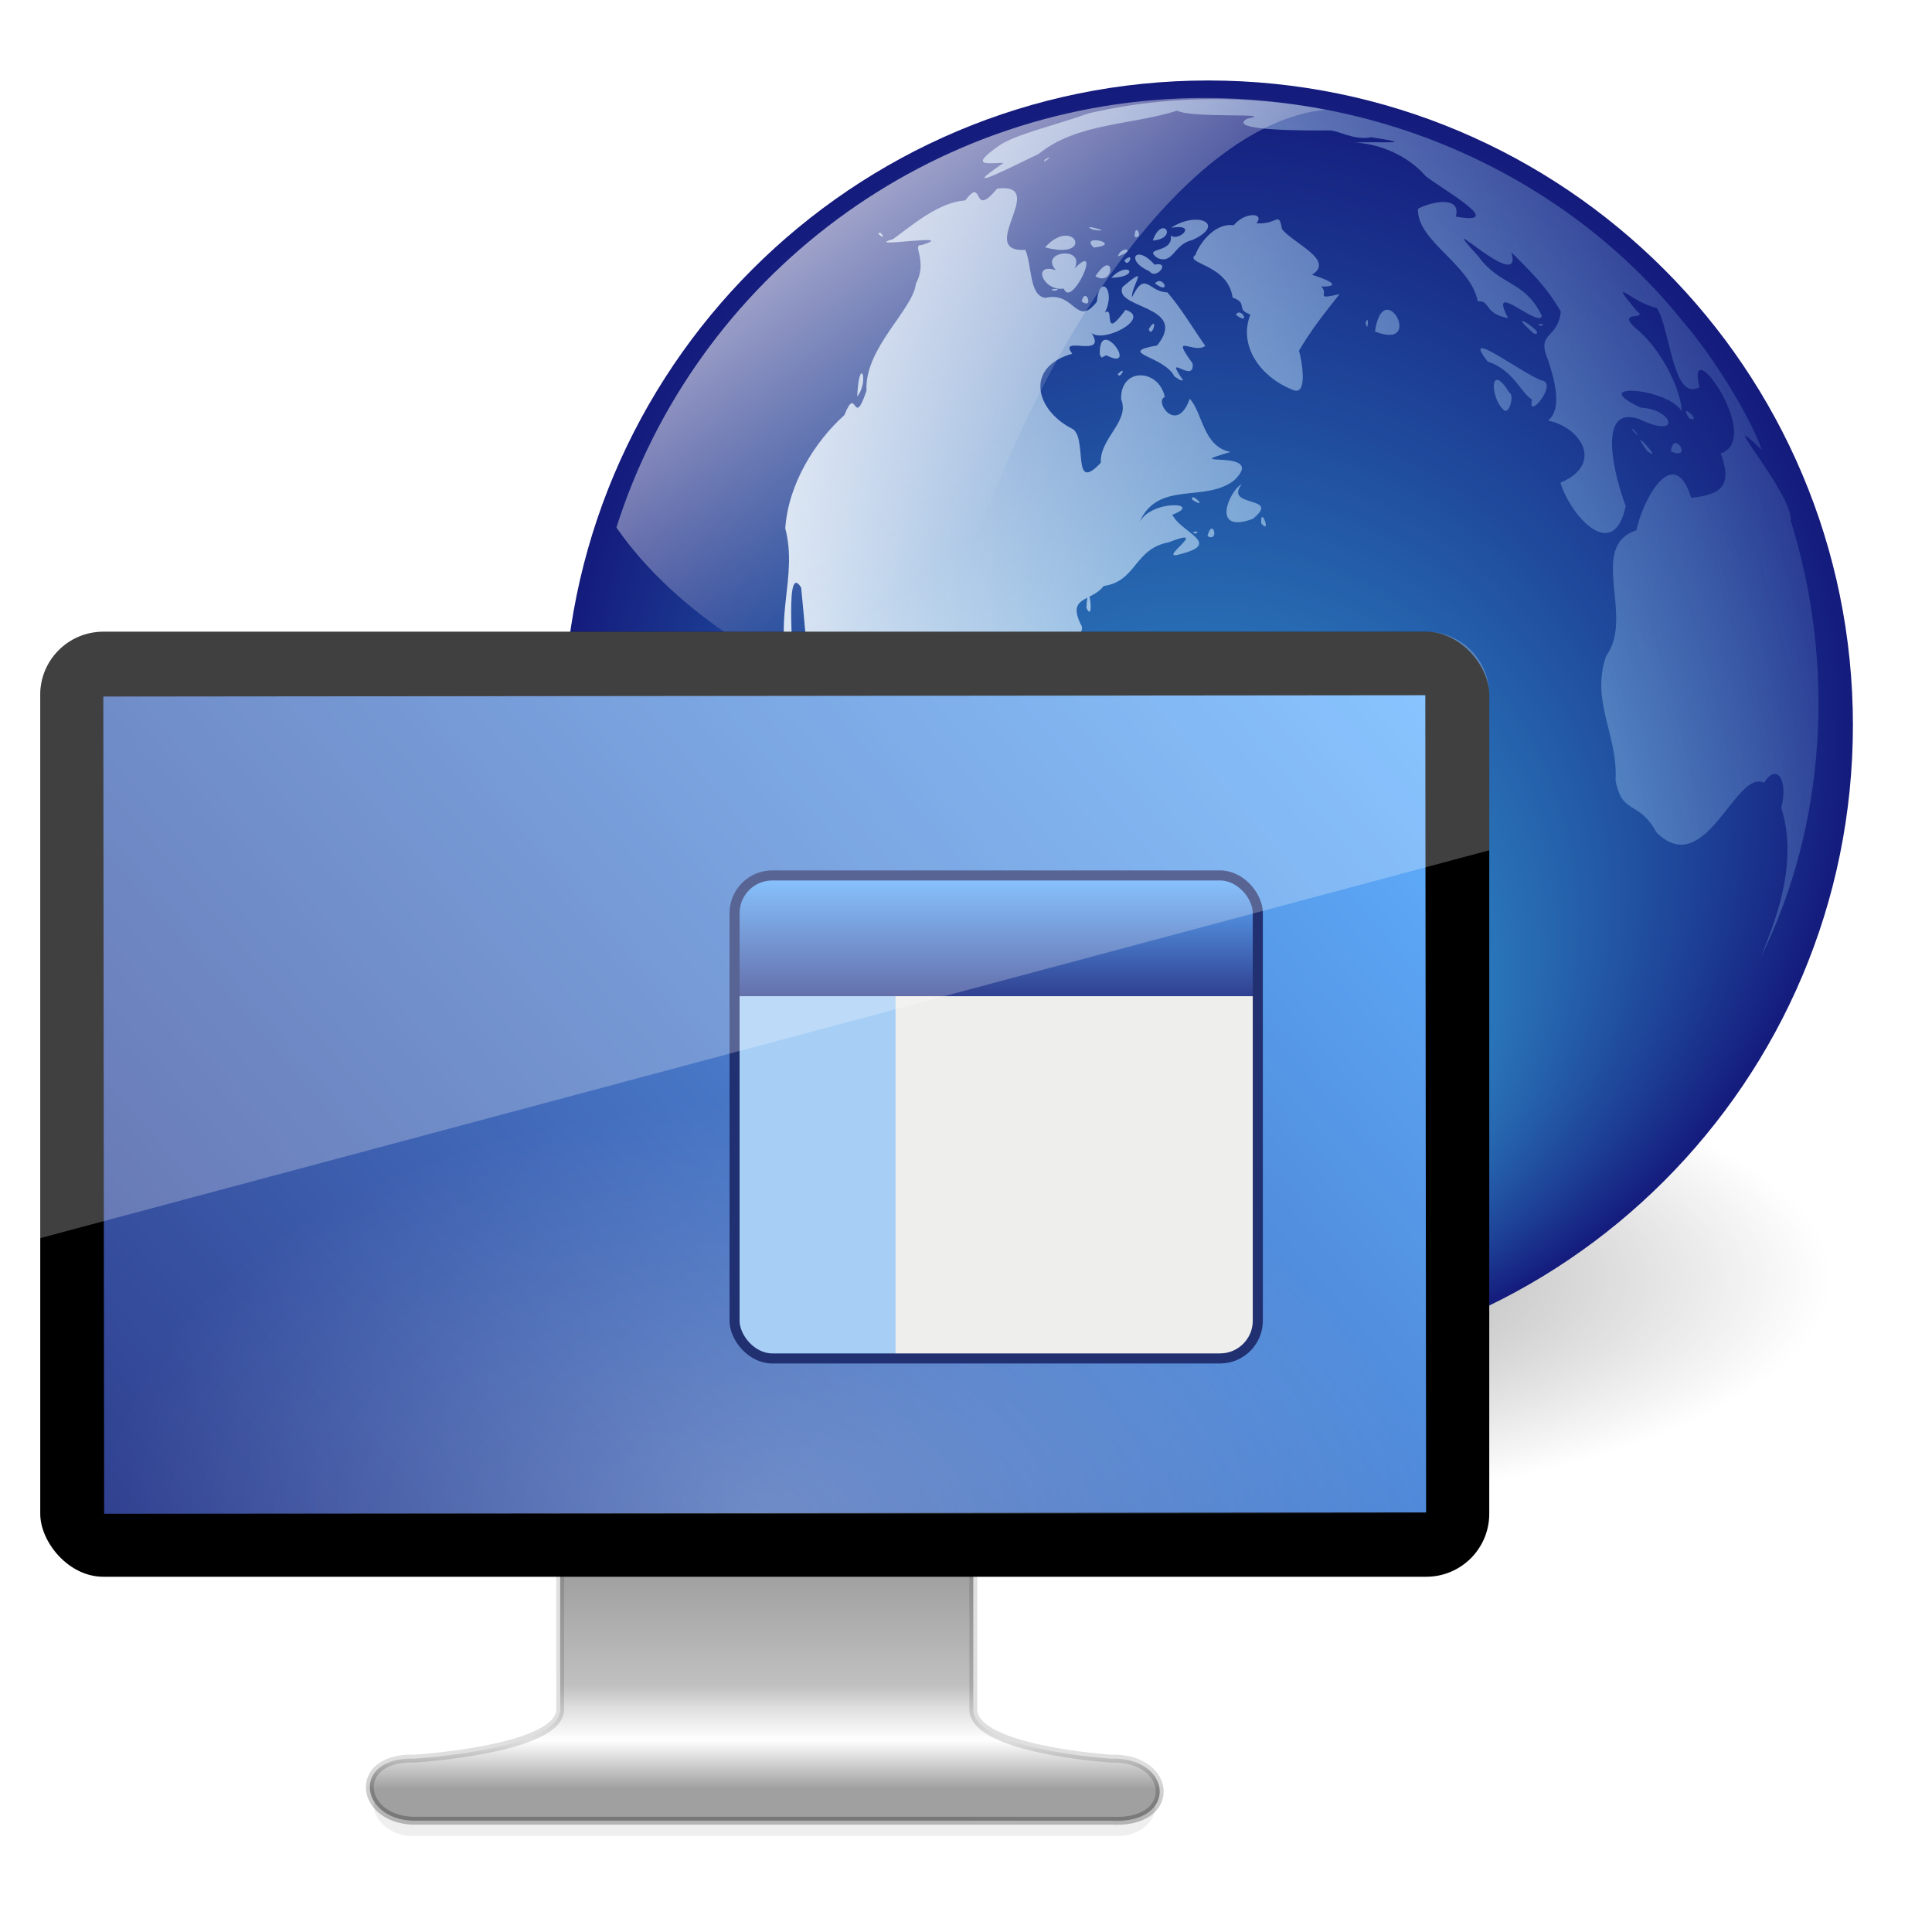 <?xml version="1.0" encoding="UTF-8" standalone="no"?>
<!-- Created with Inkscape (http://www.inkscape.org/) -->

<svg
   xmlns:dc="http://purl.org/dc/elements/1.1/"
   xmlns:cc="http://creativecommons.org/ns#"
   xmlns:rdf="http://www.w3.org/1999/02/22-rdf-syntax-ns#"
   xmlns:svg="http://www.w3.org/2000/svg"
   xmlns="http://www.w3.org/2000/svg"
   xmlns:xlink="http://www.w3.org/1999/xlink"
   xmlns:sodipodi="http://sodipodi.sourceforge.net/DTD/sodipodi-0.dtd"
   xmlns:inkscape="http://www.inkscape.org/namespaces/inkscape"
   width="96"
   height="96"
   id="svg7324"
   sodipodi:version="0.32"
   inkscape:version="0.48.3.1 r9886"
   sodipodi:docname="vinagre.svg"
   inkscape:output_extension="org.inkscape.output.svg.inkscape"
   version="1.1">
  <defs
     id="defs7326">
    <filter
       inkscape:collect="always"
       id="filter14190"
       color-interpolation-filters="sRGB">
      <feGaussianBlur
         inkscape:collect="always"
         stdDeviation="0.789"
         id="feGaussianBlur14192" />
    </filter>
    <linearGradient
       inkscape:collect="always"
       id="linearGradient13101">
      <stop
         style="stop-color:#000000;stop-opacity:1;"
         offset="0"
         id="stop13103" />
      <stop
         style="stop-color:#000000;stop-opacity:0;"
         offset="1"
         id="stop13105" />
    </linearGradient>
    <filter
       color-interpolation-filters="sRGB"
       inkscape:collect="always"
       id="filter3872-9"
       x="-0.064"
       width="1.128"
       y="-0.929"
       height="2.857">
      <feGaussianBlur
         inkscape:collect="always"
         stdDeviation="0.735"
         id="feGaussianBlur3874-4" />
    </filter>
    <linearGradient
       id="linearGradient10826-1">
      <stop
         style="stop-color:#a0a0a0;stop-opacity:1;"
         offset="0"
         id="stop10828-68" />
      <stop
         id="stop10830-4"
         offset="0.514"
         style="stop-color:#c0c0c0;stop-opacity:1;" />
      <stop
         style="stop-color:#e0e0e0;stop-opacity:1;"
         offset="0.628"
         id="stop10832-0" />
      <stop
         id="stop10834-9"
         offset="0.772"
         style="stop-color:#ffffff;stop-opacity:1;" />
      <stop
         style="stop-color:#a0a0a0;stop-opacity:1;"
         offset="1"
         id="stop10836-5" />
    </linearGradient>
    <linearGradient
       id="linearGradient3860">
      <stop
         id="stop3862"
         offset="0"
         style="stop-color:#000000;stop-opacity:0.251;" />
      <stop
         style="stop-color:#000000;stop-opacity:0.251;"
         offset="0.514"
         id="stop3864" />
      <stop
         id="stop3866"
         offset="0.628"
         style="stop-color:#000000;stop-opacity:0.251;" />
      <stop
         style="stop-color:#000000;stop-opacity:0.251;"
         offset="0.772"
         id="stop3868" />
      <stop
         id="stop3870"
         offset="1"
         style="stop-color:#000000;stop-opacity:0.502;" />
    </linearGradient>
    <linearGradient
       id="linearGradient2699-4-2">
      <stop
         style="stop-color:#60b0ff;stop-opacity:1"
         offset="0"
         id="stop2701-3-6" />
      <stop
         style="stop-color:#304090;stop-opacity:1;"
         offset="1"
         id="stop2703-5-8" />
    </linearGradient>
    <linearGradient
       id="linearGradient5687-7-6">
      <stop
         style="stop-color:#ffffff;stop-opacity:1;"
         offset="0"
         id="stop5689-2-5" />
      <stop
         style="stop-color:#ffffff;stop-opacity:0;"
         offset="1"
         id="stop5691-4-9" />
    </linearGradient>
    <linearGradient
       id="linearGradient3142">
      <stop
         style="stop-color:#3cc1ee;stop-opacity:1;"
         offset="0"
         id="stop3144" />
      <stop
         style="stop-color:#141b7c;stop-opacity:1;"
         offset="1"
         id="stop3146" />
    </linearGradient>
    <radialGradient
       gradientUnits="userSpaceOnUse"
       gradientTransform="matrix(0.823,0.231,0.27,-0.963,-96.227,-315.343)"
       fy="-289.913"
       fx="297.45"
       r="17.153"
       cy="-290.592"
       cx="299.448"
       id="XMLID_2_-6">
      <stop
         id="stop228"
         style="stop-color:#FFFFFF"
         offset="0" />
      <stop
         id="stop230"
         style="stop-color:#91d3ff;stop-opacity:0;"
         offset="1" />
    </radialGradient>
    <linearGradient
       inkscape:collect="always"
       id="linearGradient4046">
      <stop
         style="stop-color:#ffffff;stop-opacity:1;"
         offset="0"
         id="stop4048" />
      <stop
         style="stop-color:#ffffff;stop-opacity:0;"
         offset="1"
         id="stop4050" />
    </linearGradient>
    <linearGradient
       id="linearGradient2699-4">
      <stop
         style="stop-color:#60b0ff;stop-opacity:1"
         offset="0"
         id="stop2701-3" />
      <stop
         style="stop-color:#304090;stop-opacity:1;"
         offset="1"
         id="stop2703-5" />
    </linearGradient>
    <radialGradient
       inkscape:collect="always"
       xlink:href="#linearGradient13101"
       id="radialGradient3208"
       gradientUnits="userSpaceOnUse"
       cx="16.537"
       cy="31.564"
       fx="16.537"
       fy="31.564"
       r="16.336" />
    <radialGradient
       inkscape:collect="always"
       xlink:href="#linearGradient3142"
       id="radialGradient3210"
       gradientUnits="userSpaceOnUse"
       cx="138.81"
       cy="147.785"
       fx="135.295"
       fy="217.461"
       r="92.351" />
    <linearGradient
       inkscape:collect="always"
       xlink:href="#XMLID_2_-6"
       id="linearGradient3213"
       gradientUnits="userSpaceOnUse"
       gradientTransform="matrix(0.182,0,0,0.182,219.968,-13.228)"
       x1="-1085.959"
       y1="539.41"
       x2="-474.685"
       y2="375.619" />
    <linearGradient
       inkscape:collect="always"
       xlink:href="#linearGradient4046"
       id="linearGradient3215"
       gradientUnits="userSpaceOnUse"
       gradientTransform="matrix(0.982,0,0,0.979,-0.235,7.487)"
       x1="22.196"
       y1="-3.091"
       x2="51.626"
       y2="35.567" />
    <linearGradient
       inkscape:collect="always"
       xlink:href="#linearGradient2699-4"
       id="linearGradient3077"
       gradientUnits="userSpaceOnUse"
       x1="30.5"
       y1="16"
       x2="30.5"
       y2="19" />
    <radialGradient
       inkscape:collect="always"
       xlink:href="#linearGradient5687-7-6"
       id="radialGradient3086"
       gradientUnits="userSpaceOnUse"
       gradientTransform="matrix(1.826,0,0,1.13,-5.826,-22.522)"
       cx="24"
       cy="44"
       fx="24"
       fy="44"
       r="18" />
    <linearGradient
       inkscape:collect="always"
       xlink:href="#linearGradient10826-1"
       id="linearGradient3059"
       gradientUnits="userSpaceOnUse"
       gradientTransform="matrix(2.022,0,0,1.102,-608.795,-61.684)"
       x1="320.281"
       y1="83.457"
       x2="320.281"
       y2="93.069" />
    <linearGradient
       inkscape:collect="always"
       xlink:href="#linearGradient3860"
       id="linearGradient3061"
       gradientUnits="userSpaceOnUse"
       gradientTransform="matrix(1.565,0,0,1.565,0.435,-26)"
       x1="24.063"
       y1="35.294"
       x2="23.997"
       y2="43.744" />
    <linearGradient
       inkscape:collect="always"
       xlink:href="#linearGradient2699-4-2"
       id="linearGradient3068"
       gradientUnits="userSpaceOnUse"
       gradientTransform="matrix(1.494,0,0,1.271,-2.177,24.915)"
       x1="-45.959"
       y1="-9.069"
       x2="-1.988"
       y2="-41.006" />
  </defs>
  <sodipodi:namedview
     id="base"
     pagecolor="#ffffff"
     bordercolor="#666666"
     borderopacity="1.0"
     inkscape:pageopacity="0.0"
     inkscape:pageshadow="2"
     inkscape:zoom="4"
     inkscape:cx="48"
     inkscape:cy="48"
     inkscape:current-layer="layer1"
     showgrid="true"
     inkscape:grid-bbox="true"
     inkscape:document-units="px"
     inkscape:window-width="1022"
     inkscape:window-height="685"
     inkscape:window-x="57"
     inkscape:window-y="24"
     inkscape:window-maximized="0"
     fit-margin-top="0"
     fit-margin-left="0"
     fit-margin-right="0"
     fit-margin-bottom="0"
     inkscape:object-paths="true"
     inkscape:object-nodes="true" />
  <g
     id="layer1"
     inkscape:label="Layer 1"
     inkscape:groupmode="layer"
     transform="translate(0,48)">
    <g
       id="g3288"
       transform="matrix(2,0,0,2,0,-48)">
      <path
         transform="matrix(0.979,0,0,0.353,13.303,20.613)"
         d="m 32.872,31.564 c 0,9.022 -7.314,16.336 -16.336,16.336 -9.022,0 -16.336,-7.314 -16.336,-16.336 0,-9.022 7.314,-16.336 16.336,-16.336 9.022,0 16.336,7.314 16.336,16.336 z"
         sodipodi:ry="16.335602"
         sodipodi:rx="16.335602"
         sodipodi:cy="31.563871"
         sodipodi:cx="16.536655"
         id="path7005"
         style="opacity:0.62;fill:url(#radialGradient3208);fill-opacity:1;fill-rule:nonzero;stroke:none;filter:url(#filter14190)"
         sodipodi:type="arc" />
      <g
         id="g8074"
         transform="matrix(0.298,0,0,0.298,10.938,-0.59)">
        <path
           sodipodi:type="arc"
           style="fill:url(#radialGradient3210);fill-opacity:1;stroke:none"
           id="path2285"
           sodipodi:cx="138.80981"
           sodipodi:cy="147.785"
           sodipodi:rx="92.351021"
           sodipodi:ry="92.351021"
           d="m 231.161,147.785 c 0,51.004 -41.347,92.351 -92.351,92.351 -51.004,0 -92.351,-41.347 -92.351,-92.351 0,-51.004 41.347,-92.351 92.351,-92.351 51.004,0 92.351,41.347 92.351,92.351 z"
           transform="matrix(0.582,0,0,0.582,-16.76,-23.573)" />
        <path
           style="fill:#000000"
           d=""
           id="path2197"
           inkscape:connector-curvature="0" />
        <path
           style="fill:url(#linearGradient3213);fill-opacity:1"
           d="m 57.929,109.981 c -3.266,-1.602 -1.61,-5.67 -1.54,-9.105 0.92,-5.111 -6.363,-4.612 -7.17,-9.302 -0.927,-1.996 -3.782,-3.745 -1.602,-5.556 -2.568,-2.284 4.255,-3.464 2.042,-6.541 -0.476,-3.687 -2.352,-0.551 -3.324,-1.848 -3.154,-1.36 -2.685,-3.616 -5.032,-5.621 -2.951,-2.878 -6.172,-4.056 -8.879,-7.298 -1.666,-4.059 -1.863,-9.108 -2.335,-13.742 -1.607,-2.565 -0.264,8.235 -0.96,6.611 -1.376,-3.871 0.691,-7.581 -0.365,-11.549 0.254,-3.711 2.478,-7.243 4.931,-9.446 1.059,-2.668 0.71,1.308 1.842,-2.032 -0.195,-3.533 3.914,-6.792 4.117,-8.924 1.035,-1.906 -0.386,-3.287 0.468,-3.211 3.389,-1.079 -5.187,0.344 -2.365,-0.506 1.846,-1.365 3.872,-3.065 6.012,-3.224 1.609,-2.119 0.492,1.649 2.657,-0.983 4.413,-0.542 -1.846,5.356 2.351,5.109 0.565,1.236 0.301,3.84 1.677,4.002 2.457,-0.597 2.557,2.53 4.289,0.321 0.204,-2.412 1.63,-0.987 0.663,0.915 0.885,-0.664 -0.286,2.509 1.723,-0.239 2.203,0.673 -1.779,2.8 -2.825,1.934 1.351,2.173 -2.873,0.119 -1.613,1.723 -3.981,1.138 -3.051,4.657 -0.096,6.211 1.489,0.573 -0.077,5.613 2.475,2.88 -0.09,-2.07 2.448,-3.44 1.695,-5.292 -0.08,-2.699 3.159,-2.559 3.641,-0.187 -0.928,0.324 0.999,3.19 2.082,0.147 1.107,1.219 1.081,3.961 3.399,4.436 -4.72,1.361 3.146,-0.378 0.318,2.351 -2.466,1.942 -6.379,-0.052 -7.925,3.536 0.989,-1.976 5.437,-1.66 2.752,-0.66 0.717,1.493 4.154,2.378 0.781,3.257 -2.455,0.782 2.699,-2.431 -1.078,-0.957 -2.905,0.553 -2.66,3.246 -5.428,3.648 -1.022,1.362 -3.175,0.793 -1.811,3.381 0.292,1.648 -5.827,2.146 -4.651,5.604 0.935,2.198 -0.595,5.005 -1.247,1.341 1.013,-2.799 -4.69,-4.762 -4.593,-3.295 -2.226,-0.911 -5.834,-1.181 -6.323,2.56 -2.396,3.167 2.385,9.603 4.396,4.736 5.684,-0.8 -2.796,5.008 1.925,5.159 4.621,-0.162 -0.587,8.24 5.233,6.439 2.552,3.342 3.136,-1.664 6.267,-1.242 0.25,-0.254 0.162,4.833 0.555,1.093 2.857,0.015 5.926,0.606 8.691,1.711 1.862,3.483 7.858,1.617 9.443,5.626 -1.913,1.886 0.1,4.444 2.036,1.84 2.608,0.427 4.976,1.029 7.948,1.153 6.424,1.22 -2.122,5.896 -1.828,9.475 -1.851,4.138 -7.466,3.533 -9.439,7.505 -1.276,1.855 -5.077,1.899 -5.886,2.141 1.773,2.057 -4.619,1.063 -4.673,2.36 -1.634,1.088 0.4,1.327 -2.25,1.752 l -0.529,-0.057 -0.64,-0.138 -1.73e-4,-9e-5 z m -2.258,-1.912 c -0.008,-0.613 0.56,0.607 0,0 z M 73.078,86.105 c 0.651,-2.19 3.307,1.12 0,0 z m 37.01,-4.313 c 1.66,-3.993 3.018,-8.287 1.712,-12.477 0.619,-2.339 -0.405,-3.758 -1.433,-2.071 -2.377,-1.209 -4.877,8.195 -8.966,4.134 -1.512,-2.753 -2.866,-1.399 -3.416,-4.349 0.235,-3.701 -2.099,-6.56 -0.785,-10.359 2.41,-3.242 -1.555,-9.135 2.526,-10.48 0.534,-2.589 3.12,-7.336 4.571,-2.705 2.611,-0.279 3.428,-1.08 2.457,-3.704 3.652,-1.232 -2.97,-10.451 -1.771,-5.526 -2.228,1.285 -2.429,-4.879 -3.558,-6.605 -1.874,-0.32 -4.28,-2.919 -1.71,0.217 1.248,0.942 -2.17,-0.214 0.353,1.825 1.92,1.749 3.421,4.997 3.426,6.552 -1.271,-1.98 -8.027,-2.403 -3.387,-0.271 2.683,0.111 3.447,2.671 -0.129,0.954 -3.693,-1.298 -2.007,5.011 -1.144,7.239 -0.984,4.724 -4.507,1 -5.446,-1.938 3.681,-1.566 1.691,-4.642 -1.039,-5.183 1.177,-0.915 0.622,-3.183 0.037,-4.984 -1.073,-2.468 0.782,-1.738 1.035,-4.107 -1.266,-2.188 -2.625,-3.43 -4.109,-4.926 1.035,3.692 -6.926,-4.239 -2.771,0.317 1.844,2.529 3.865,1.978 5.309,4.98 -0.297,1.041 -4.573,-3.156 -2.819,0.177 -2.026,-0.361 -1.461,-1.496 -2.529,-1.402 -0.631,-3.111 -5.078,-4.993 -4.99,-7.711 1.131,-0.614 3.635,-1.114 3.157,0.644 4.376,0.806 -1.111,-2.275 -2.496,-3.354 -1.657,-1.908 -4.145,-2.753 -5.934,-2.808 2.179,-0.12 5.457,0.193 1.39,-0.45 -1.468,0.299 -2.805,-0.609 -3.543,-0.569 -1.601,0.017 -8.72,0.058 -6.798,-0.982 2.685,-0.501 -4.742,-0.013 -5.846,-0.666 -3.827,1.225 -8.373,1.012 -11.563,3.62 -1.598,0.735 -7.211,3.651 -2.912,0.738 -1.29,-0.002 -2.947,0.366 -0.385,-1.436 1.311,-0.924 4.694,-1.7 7.484,-2.698 18.038,-4.176 37.964,2.923 49.523,17.341 2.58,2.98 5.664,8.001 6.576,10.706 -4.234,-4.081 2.68,3.727 2.426,5.905 3.702,11.833 3.03,25.28 -2.506,36.415 z M 58.952,70.703 c -0.333,-0.66 1.7,0.461 0,0 z m -3.953,-0.194 c -2.81,-1.012 0.547,-2.881 2.579,-0.327 -0.86,-0.086 -1.903,0.214 -2.579,0.327 z m -2.06,-0.532 c 0.706,-0.335 0.016,-0.123 0,0 z m -2.14,-2.034 c -0.601,-2.375 -7.636,-2.853 -3.831,-3.023 1.266,-0.208 8.868,4.944 3.831,3.023 z m 3.073,-15.286 c 0.15,-2.993 0.716,1.513 0,0 z M 63.964,46.677 c 0.421,-1.655 1.036,0.56 0,0 z m -1.227,-0.327 c 0.671,-0.207 0.335,0.317 0,0 z m 5.711,-0.727 c -0.103,-1.633 0.915,1.026 0,0 z m -0.717,-0.378 c -3.575,1.3 -1.901,-2.404 -0.912,-2.9 -1.533,2.007 3.399,0.924 0.912,2.9 z m -5.032,-1.596 c -0.223,-0.784 1.476,0.908 0,0 z M 100.6,39.556 c -1.79,-2.529 1.643,1.298 0,0 z m 2.006,0.057 c 0.186,-1.927 1.908,0.835 0,0 z M 99.485,37.939 c -0.629,-0.896 1.119,1.089 0,0 z m 4.626,-1.078 c -0.96,-1.582 1.269,0.463 0,0 z M 88.591,36.086 c -1.061,-1.015 -1.109,-4.029 0.551,-1.36 0.437,0.195 -0.049,2.027 -0.551,1.36 z m 2.436,-0.79 c -0.923,-0.542 -1.569,-2.483 -3.692,-3.169 -2.443,-3.087 3.092,1.159 4.521,1.574 1.36,0.264 -1.288,3.443 -0.829,1.595 z M 34.763,35.042 c 0.166,-3.595 1.04,-1.329 0,0 z m 36.347,-0.544 c -2.813,-1.107 -4.582,-3.746 -3.566,-6.298 -1.318,-0.466 -0.108,-0.908 -1.487,-1.415 -0.371,-2.798 -4.095,-2.812 -3.091,-3.555 0.214,-0.721 1.494,-2.702 3.185,-2.471 0.946,-1.149 2.638,-1.043 1.891,-0.163 1.76,0.133 1.86,-1.085 2.136,0.49 0.985,1.21 4.449,2.608 2.495,3.801 2.82,0.894 1.394,1.019 0.769,0.976 0.706,0.656 -0.632,1.128 1.531,0.64 -1.408,1.784 -2.328,2.942 -3.378,4.708 0.21,0.684 0.787,3.809 -0.485,3.287 z m -9.901,-1.131 c -0.863,-1.743 -4.951,-1.948 -1.437,-2.59 2.698,-3.366 -3.693,-3.04 -2.888,-4.874 2.354,-1.977 0.754,-0.23 0.781,0.871 1.136,-2.305 1.384,-0.445 2.955,-0.418 1.156,1.316 2.273,3.214 3.162,4.457 -0.937,0.743 -3.012,-1.217 -1.058,1.466 0.209,1.834 -2.553,-1.123 -0.776,1.428 l -0.27,-0.047 -0.469,-0.293 1.4e-5,5e-6 z M 56.491,33.165 c 0.853,-0.822 0.123,0.529 0,0 z m -1.504,-1.624 c -0.116,-3.431 3.375,1.524 0.54,0.055 l -0.395,0.199 -0.144,-0.254 2e-6,-4e-6 z m 22.945,-1.922 c 0.691,-4.821 4.217,1.668 0,0 z m 13.256,0.184 c -2.771,-2.448 1.304,0.165 0,0 z M 59.071,29.408 c 0.872,-1.358 0.255,0.941 0,0 z m 18.078,-0.529 c 0.312,-0.859 0.192,1.081 0,0 z m 14.388,0.155 c 0.671,-0.207 0.335,0.317 0,0 z M 66.334,28.233 c 0.395,-0.756 1.328,0.958 0,0 z M 53.471,27.119 c 0.32,-1.35 1.092,0.731 0,0 z m -1.485,-1.078 c -1.764,0.24 -2.675,-2.214 -0.648,-1.531 -1.482,-1.586 2.469,-2.063 1.554,-0.158 2.399,-2.442 -0.271,3.431 -0.906,1.689 z m -1.008,0.067 c 1.134,-0.181 0.014,0.315 0,0 z m 8.613,-0.5 c 0.652,-0.781 1.422,1.065 0,0 z m -4.972,-0.593 c 1.634,-2.48 1.689,0.959 0,0 z m 1.326,0.125 c 1.461,-1.525 2.495,-0.049 0,0 z m 3.19,-0.538 c -2.083,-0.916 -1.122,-2.307 0.413,-0.56 1.426,-0.284 0.126,1.304 -0.413,0.56 z m -2.096,-0.924 c 0.968,-0.847 0.276,0.785 0,0 z m 2.77,-0.18 c -1.332,-0.954 1.325,-0.343 1.097,-1.88 0.635,0.532 2.33,-1.014 0.026,-0.651 2.258,-1.463 4.619,-0.267 1.775,1.02 -1.59,0.369 -1.565,2.034 -2.898,1.511 z m -3.317,-0.14 c 0.283,-0.945 1.687,-0.569 0,0 z m -6.072,-0.758 c 2.449,-2.676 4.19,1.133 0,0 z m 4.067,0.02 c -1.298,-1.215 2.614,-0.294 0,6e-6 l 0,-6e-6 z m 4.921,-0.583 c 0.762,-2.211 2.215,-0.202 0,0 z m -0.911,-0.182 c 0.516,0.009 0.193,-0.022 0,0 z M 57.891,21.724 c 0.011,-1.389 0.811,0.255 0,0 z M 36.533,21.491 c 0.098,-0.456 0.795,0.693 0,0 z m 17.862,-0.367 c -1.297,-0.606 2.159,0.338 0,0 z m -3.968,-5.855 c 0.979,-0.543 -0.444,0.56 0,0 z"
           id="path2185"
           inkscape:connector-curvature="0" />
        <g
           id="Foreground_Grid_1_"
           transform="matrix(0.339,0,0,0.339,-896.689,-180.77)" />
        <path
           style="fill:url(#linearGradient3215);fill-opacity:1;stroke:none"
           d="m 63.785,10.148 c -23.005,0 -42.502,15.063 -49.1,35.813 4.987,7.165 14.114,13.004 25.544,16.392 0.316,-1.411 0.638,-2.825 1.009,-4.251 C 48.068,31.822 61.975,12.271 73.813,11.126 70.569,10.488 67.216,10.148 63.785,10.148 z"
           id="path4041-0"
           sodipodi:nodetypes="cccscc"
           inkscape:connector-curvature="0" />
      </g>
    </g>
    <g
       id="g3082">
      <rect
         transform="matrix(1.412,0,0,1.565,3.924,-26)"
         ry="1.312"
         rx="1.312"
         y="42.337"
         x="10.375"
         height="1.899"
         width="27.5"
         id="rect10838"
         style="opacity:0.25;fill:#000000;fill-opacity:1;fill-rule:nonzero;stroke:none;stroke-width:1;marker:none;visibility:visible;display:inline;overflow:visible;filter:url(#filter3872-9);enable-background:accumulate" />
      <path
         sodipodi:nodetypes="ccccccccc"
         id="path2682-8"
         d="m 27.835,29.243 c 0,0 0,7.715 0,7.715 -0.045,1.986 -7.226,2.426 -7.226,2.426 -3.254,-0.106 -2.749,3.216 0.196,3.085 l 34.38,0 c 3.394,0.212 3.112,-3.186 0,-3.085 0,0 -6.778,-0.44 -6.823,-2.426 0,0 0,-7.715 0,-7.715 l -20.526,0 z"
         style="fill:url(#linearGradient3059);fill-opacity:1;stroke:url(#linearGradient3061);stroke-width:0.391;stroke-miterlimit:4;stroke-opacity:0.502;stroke-dasharray:none;display:inline;enable-background:new"
         inkscape:connector-curvature="0" />
      <g
         id="g3071">
        <rect
           style="fill:#000000;fill-opacity:1;stroke:none"
           id="rect2722"
           width="72"
           height="46.957"
           x="2"
           y="-16.609"
           rx="3.13"
           ry="3.13" />
        <rect
           style="fill:url(#linearGradient3068);fill-opacity:1;stroke:none"
           id="rect3580"
           transform="matrix(-1,0.001,-0.001,-1,0,0)"
           y="-27.224"
           x="-70.836"
           height="40.608"
           width="65.689" />
        <path
           inkscape:connector-curvature="0"
           style="opacity:0.25;fill:url(#radialGradient3086);fill-opacity:1;fill-rule:evenodd;stroke:none;display:inline;enable-background:new"
           d="m 5.13,-13.478 65.739,0 0,40.696 -65.739,0 z"
           id="rect3466" />
        <g
           id="g4279"
           transform="matrix(2,0,0,2,-11.5,-36.5)">
          <rect
             ry="0.938"
             rx="0.938"
             y="16"
             x="24"
             height="12"
             width="13"
             id="rect4731"
             style="fill:#eeeeec;fill-opacity:1;fill-rule:nonzero;stroke:none;stroke-width:0.5;marker:none;visibility:visible;display:inline;overflow:visible" />
          <path
             id="rect4262"
             d="M 24.938,16 C 24.418,16 24,16.418 24,16.938 l 0,10.125 C 24,27.582 24.418,28 24.938,28 L 28,28 28,16 24.938,16 z"
             style="fill:#60b0ff;fill-opacity:0.502;fill-rule:nonzero;stroke:none;stroke-width:0.5;marker:none;visibility:visible;display:inline;overflow:visible"
             inkscape:connector-curvature="0" />
          <path
             id="rect4247"
             d="M 24.938,16 C 24.418,16 24,16.418 24,16.938 L 24,19 37,19 37,16.938 C 37,16.418 36.582,16 36.062,16 l -11.125,0 z"
             style="fill:url(#linearGradient3077);fill-opacity:1;fill-rule:nonzero;stroke:none;stroke-width:1.5;marker:none;visibility:visible;display:inline;overflow:visible"
             inkscape:connector-curvature="0" />
          <rect
             style="fill:none;stroke:#203070;stroke-width:0.25;stroke-miterlimit:4;stroke-opacity:1;stroke-dasharray:none;marker:none;visibility:visible;display:inline;overflow:visible"
             id="rect4260"
             width="13"
             height="12"
             x="24"
             y="16"
             rx="0.938"
             ry="0.938" />
        </g>
        <path
           inkscape:connector-curvature="0"
           style="opacity:0.25;fill:#ffffff;fill-opacity:1;stroke:none"
           d="M 5.13,-16.609 C 3.396,-16.609 2,-15.213 2,-13.478 l 0,27 72,-19.272 0,-7.728 c 0,-1.734 -1.396,-3.13 -3.13,-3.13 l -65.739,0 z"
           id="rect4164" />
      </g>
    </g>
  </g>
</svg>
